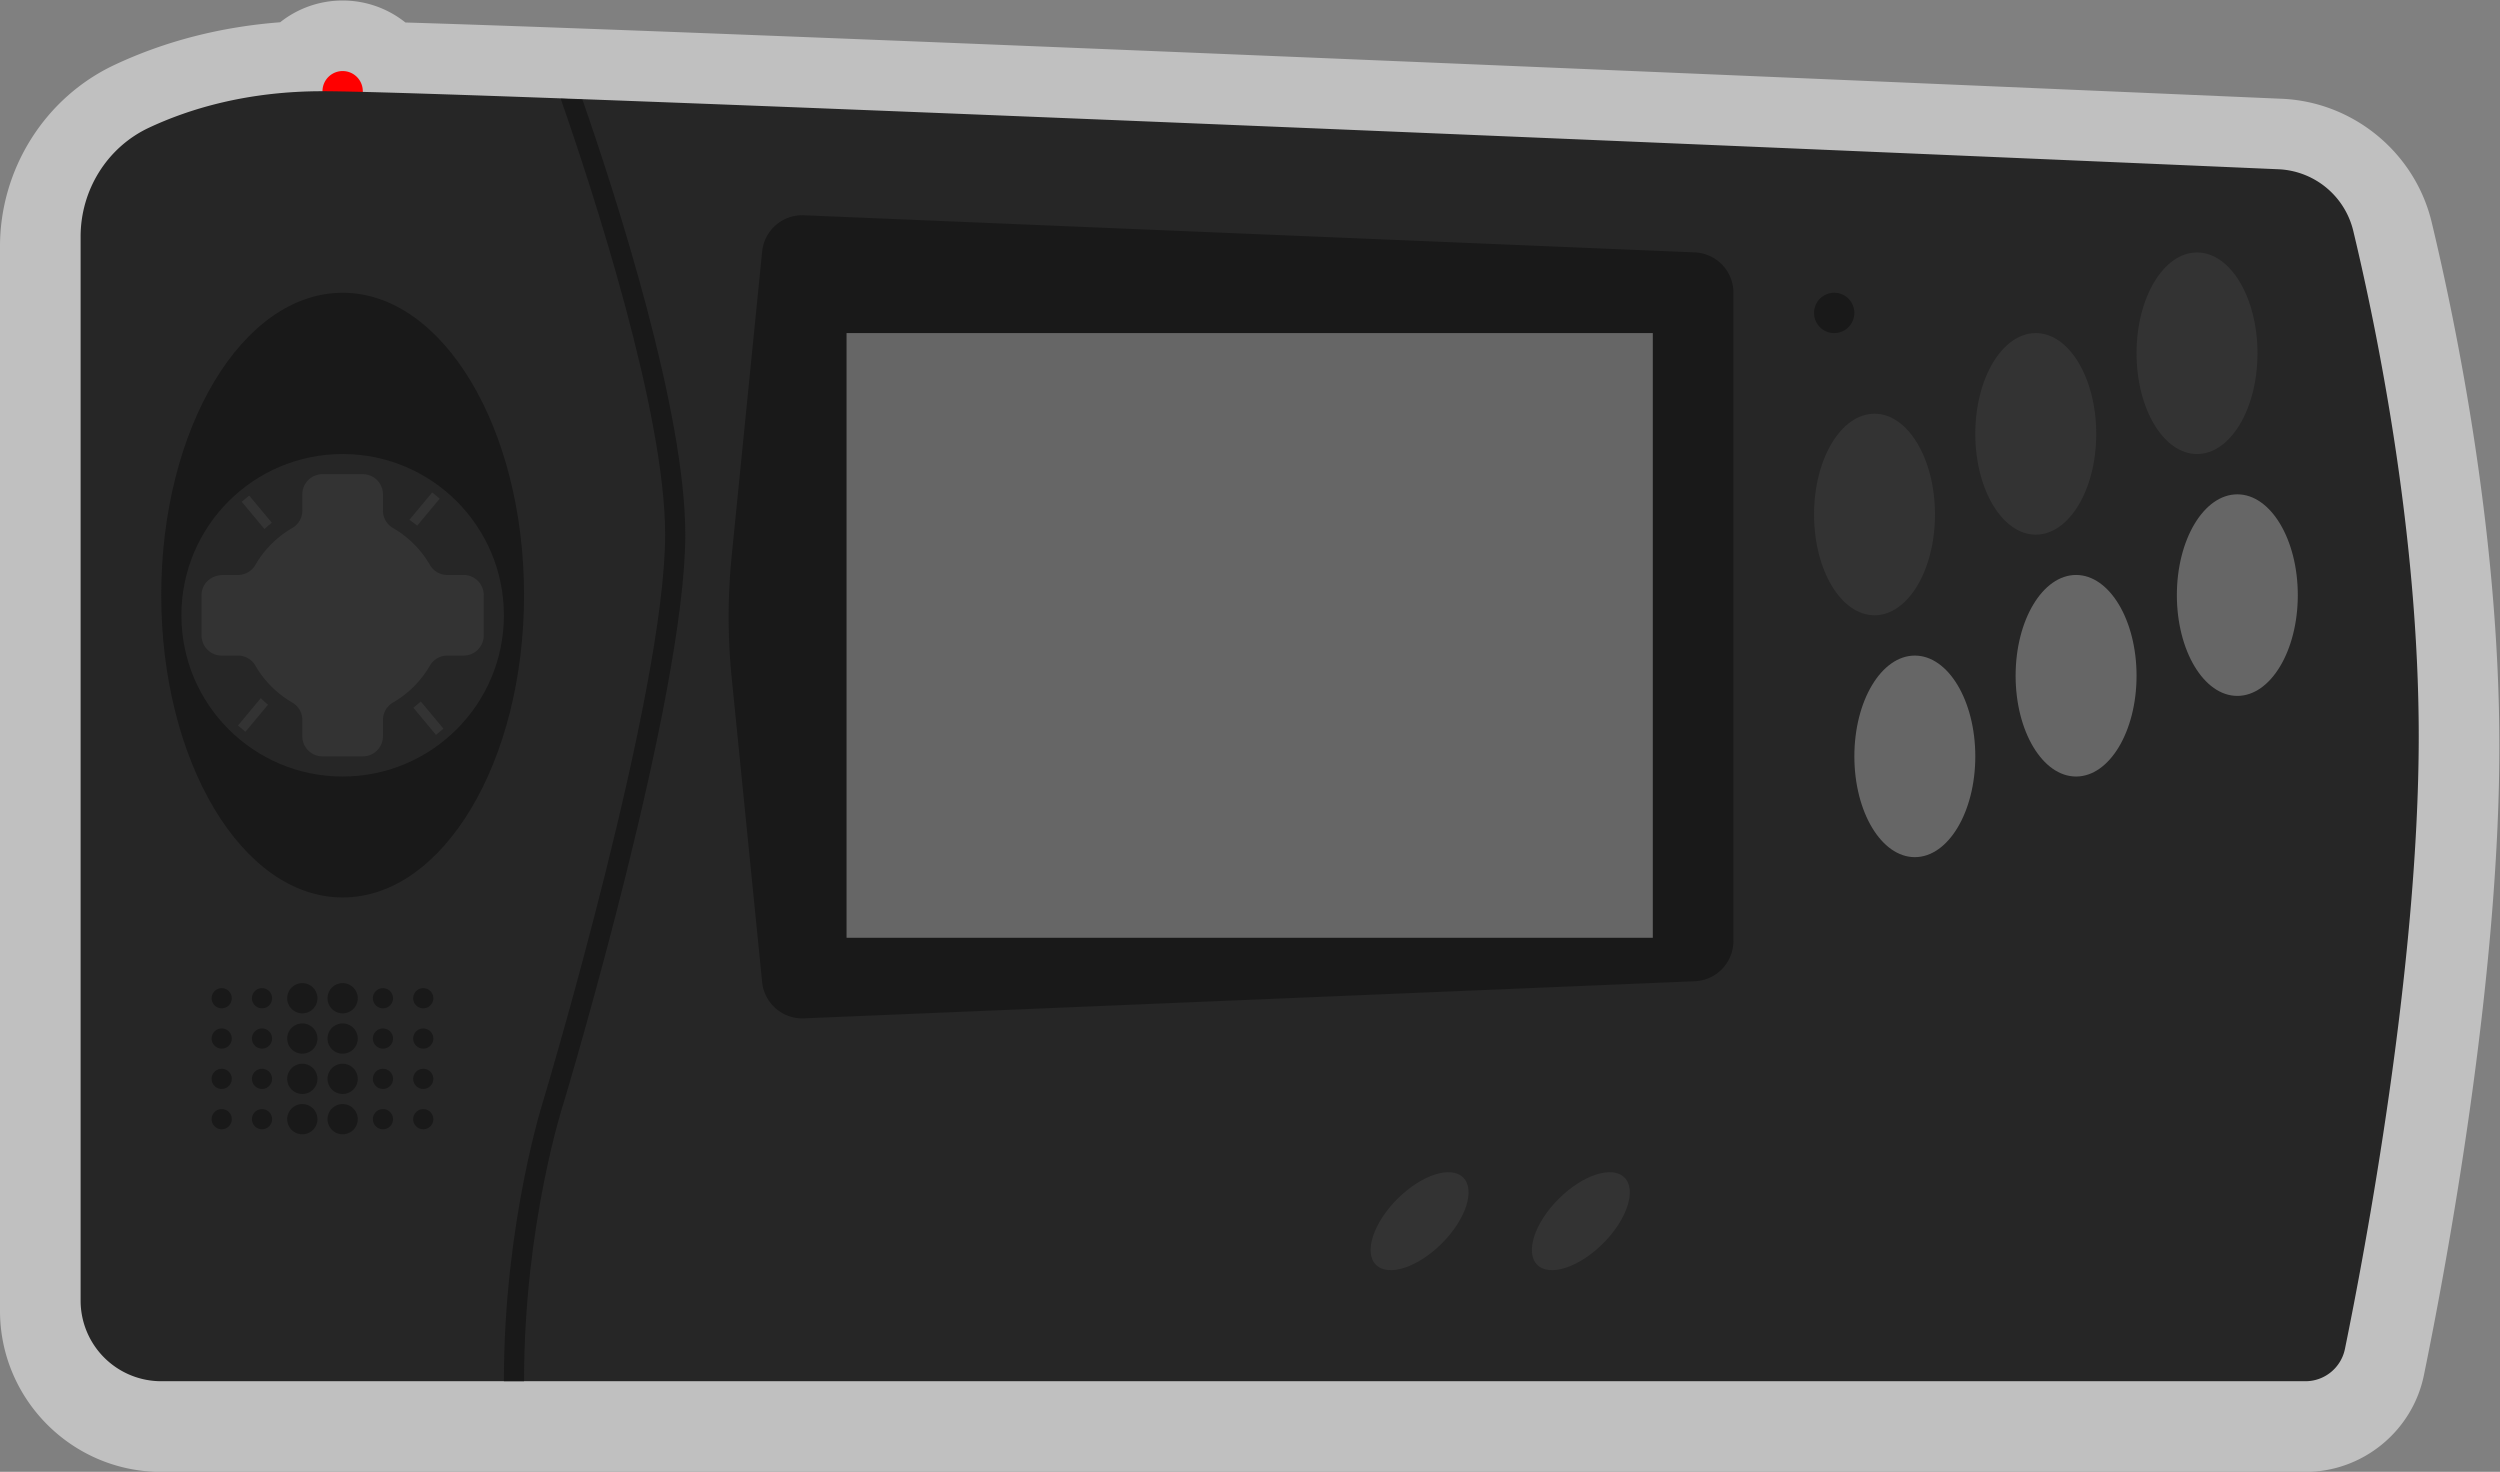 <svg xmlns="http://www.w3.org/2000/svg" xml:space="preserve" width="330.666" height="194.666"><rect width="100%" height="100%" fill="#808080" stroke="none"/><defs><clipPath id="a" clipPathUnits="userSpaceOnUse"><path d="M0 256h256V0H0Z"/></clipPath><clipPath id="b" clipPathUnits="userSpaceOnUse"><path d="M4 201h248V55H4Z"/></clipPath></defs><g clip-path="url(#a)" transform="matrix(1.333 0 0 -1.333 -5.334 268)"><g clip-path="url(#b)" style="opacity:.5"><path d="M0 0c-1.655 6.908-7.769 11.947-14.865 12.254-25.74 1.113-151.18 6.515-186.192 7.569a9.96 9.96 0 0 1-6.228 2.181 9.95 9.95 0 0 1-6.2-2.159c-5.882-.451-11.385-1.864-16.405-4.215-6.922-3.24-11.395-10.328-11.395-18.055v-105.571c0-8.822 7.178-16 16-16h212.756c5.674 0 10.618 4.036 11.757 9.595 2.251 10.988 7.487 39.065 7.487 62.405C6.715-31.129 2.508-10.462 0 0" style="fill:#fff;fill-opacity:1;fill-rule:nonzero;stroke:none" transform="translate(245.285 178.996)"/></g><path d="M0 0a2 2 0 0 0-2 2v4a2 2 0 0 0 4 0V2a2 2 0 0 0-2-2" style="fill:red;fill-opacity:1;fill-rule:nonzero;stroke:none" transform="translate(38 186)"/><path d="M0 0a7.99 7.99 0 0 1-7.432 6.126c-31.642 1.369-179.792 7.743-194.074 7.743-7.491 0-13.229-1.754-17.213-3.619-4.173-1.954-6.787-6.202-6.787-10.81v-105.571a8 8 0 0 1 8-8H-4.749c1.9 0 3.537 1.338 3.919 3.2 1.929 9.416 7.324 37.806 7.324 60.8C6.494-29.9 2.317-9.669 0 0" style="fill:#262626;fill-opacity:1;fill-rule:nonzero;stroke:none" transform="translate(237.506 178.13)"/><path d="m0 0 88.396 3.683a4 4 0 0 1 3.833 3.997v64.326a4 4 0 0 1-3.833 3.996L0 79.686a4 4 0 0 1-4.146-3.599l-3.028-30.274a60 60 0 0 1 0-11.941l3.028-30.274A4 4 0 0 1 0 0" style="fill:#191919;fill-opacity:1;fill-rule:nonzero;stroke:none" transform="translate(83.771 100.004)"/><path d="M168 108H88v60h80z" style="fill:#666;fill-opacity:1;fill-rule:nonzero;stroke:none"/><path d="M0 0c0-5.522-2.687-10-6-10s-6 4.478-6 10 2.687 10 6 10S0 5.523 0 0" style="fill:#666;fill-opacity:1;fill-rule:nonzero;stroke:none" transform="translate(200 126)"/><path d="M0 0c0-5.523-2.687-10-6-10s-6 4.477-6 10 2.687 10 6 10S0 5.523 0 0" style="fill:#666;fill-opacity:1;fill-rule:nonzero;stroke:none" transform="translate(216 134)"/><path d="M0 0c0-5.523-2.687-10-6-10s-6 4.477-6 10 2.687 10 6 10S0 5.523 0 0" style="fill:#666;fill-opacity:1;fill-rule:nonzero;stroke:none" transform="translate(232 142)"/><path d="M0 0c0-5.523-2.687-10-6-10s-6 4.477-6 10 2.687 10 6 10S0 5.523 0 0" style="fill:#333;fill-opacity:1;fill-rule:nonzero;stroke:none" transform="translate(196 150)"/><path d="M0 0c0-5.523-2.687-10-6-10s-6 4.477-6 10 2.687 10 6 10S0 5.523 0 0" style="fill:#333;fill-opacity:1;fill-rule:nonzero;stroke:none" transform="translate(212 158)"/><path d="M0 0c0-5.523-2.687-10-6-10s-6 4.477-6 10 2.687 10 6 10S0 5.523 0 0" style="fill:#333;fill-opacity:1;fill-rule:nonzero;stroke:none" transform="translate(228 166)"/><path d="M0 0a2 2 0 1 0-4.001.001A2 2 0 0 0 0 0" style="fill:#191919;fill-opacity:1;fill-rule:nonzero;stroke:none" transform="translate(188 170)"/><path d="M0 0c0-16.568-8.059-30-18-30S-36-16.568-36 0s8.059 30 18 30S0 16.568 0 0" style="fill:#191919;fill-opacity:1;fill-rule:nonzero;stroke:none" transform="translate(56 142)"/><path d="M0 0a1 1 0 1 0-2 0 1 1 0 0 0 2 0" style="fill:#191919;fill-opacity:1;fill-rule:nonzero;stroke:none" transform="translate(27 98)"/><path d="M0 0a1 1 0 1 0-2 0 1 1 0 0 0 2 0" style="fill:#191919;fill-opacity:1;fill-rule:nonzero;stroke:none" transform="translate(27 94)"/><path d="M0 0a1 1 0 1 0-2 0 1 1 0 0 0 2 0" style="fill:#191919;fill-opacity:1;fill-rule:nonzero;stroke:none" transform="translate(27 90)"/><path d="M0 0a1 1 0 1 0-2 0 1 1 0 0 0 2 0" style="fill:#191919;fill-opacity:1;fill-rule:nonzero;stroke:none" transform="translate(27 102)"/><path d="M0 0a1 1 0 1 0-2 0 1 1 0 0 0 2 0" style="fill:#191919;fill-opacity:1;fill-rule:nonzero;stroke:none" transform="translate(31 98)"/><path d="M0 0a1 1 0 1 0-2 0 1 1 0 0 0 2 0" style="fill:#191919;fill-opacity:1;fill-rule:nonzero;stroke:none" transform="translate(31 94)"/><path d="M0 0a1 1 0 1 0-2 0 1 1 0 0 0 2 0" style="fill:#191919;fill-opacity:1;fill-rule:nonzero;stroke:none" transform="translate(31 90)"/><path d="M0 0a1 1 0 1 0-2 0 1 1 0 0 0 2 0" style="fill:#191919;fill-opacity:1;fill-rule:nonzero;stroke:none" transform="translate(31 102)"/><path d="M0 0a1.5 1.5 0 1 0-3 0 1.5 1.5 0 0 0 3 0" style="fill:#191919;fill-opacity:1;fill-rule:nonzero;stroke:none" transform="translate(35.5 98)"/><path d="M0 0a1.5 1.5 0 1 0-3 0 1.5 1.5 0 0 0 3 0" style="fill:#191919;fill-opacity:1;fill-rule:nonzero;stroke:none" transform="translate(35.5 94)"/><path d="M0 0a1.5 1.5 0 1 0-3 0 1.5 1.5 0 0 0 3 0" style="fill:#191919;fill-opacity:1;fill-rule:nonzero;stroke:none" transform="translate(35.5 90)"/><path d="M0 0a1.5 1.5 0 1 0-3 0 1.5 1.5 0 0 0 3 0" style="fill:#191919;fill-opacity:1;fill-rule:nonzero;stroke:none" transform="translate(35.5 102)"/><path d="M0 0a1.5 1.5 0 1 0-3 0 1.5 1.5 0 0 0 3 0" style="fill:#191919;fill-opacity:1;fill-rule:nonzero;stroke:none" transform="translate(39.5 98)"/><path d="M0 0a1.5 1.5 0 1 0-3 0 1.5 1.5 0 0 0 3 0" style="fill:#191919;fill-opacity:1;fill-rule:nonzero;stroke:none" transform="translate(39.5 94)"/><path d="M0 0a1.5 1.5 0 1 0-3 0 1.5 1.5 0 0 0 3 0" style="fill:#191919;fill-opacity:1;fill-rule:nonzero;stroke:none" transform="translate(39.5 90)"/><path d="M0 0a1.5 1.5 0 1 0-3 0 1.5 1.5 0 0 0 3 0" style="fill:#191919;fill-opacity:1;fill-rule:nonzero;stroke:none" transform="translate(39.5 102)"/><path d="M0 0a1 1 0 1 0-2 0 1 1 0 0 0 2 0" style="fill:#191919;fill-opacity:1;fill-rule:nonzero;stroke:none" transform="translate(43 98)"/><path d="M0 0a1 1 0 1 0-2 0 1 1 0 0 0 2 0" style="fill:#191919;fill-opacity:1;fill-rule:nonzero;stroke:none" transform="translate(43 94)"/><path d="M0 0a1 1 0 1 0-2 0 1 1 0 0 0 2 0" style="fill:#191919;fill-opacity:1;fill-rule:nonzero;stroke:none" transform="translate(43 90)"/><path d="M0 0a1 1 0 1 0-2 0 1 1 0 0 0 2 0" style="fill:#191919;fill-opacity:1;fill-rule:nonzero;stroke:none" transform="translate(43 102)"/><path d="M0 0a1 1 0 1 0-2 0 1 1 0 0 0 2 0" style="fill:#191919;fill-opacity:1;fill-rule:nonzero;stroke:none" transform="translate(47 98)"/><path d="M0 0a1 1 0 1 0-2 0 1 1 0 0 0 2 0" style="fill:#191919;fill-opacity:1;fill-rule:nonzero;stroke:none" transform="translate(47 94)"/><path d="M0 0a1 1 0 1 0-2 0 1 1 0 0 0 2 0" style="fill:#191919;fill-opacity:1;fill-rule:nonzero;stroke:none" transform="translate(47 90)"/><path d="M0 0a1 1 0 1 0-2 0 1 1 0 0 0 2 0" style="fill:#191919;fill-opacity:1;fill-rule:nonzero;stroke:none" transform="translate(47 102)"/><path d="M0 0c0 12.283-6.817 33.418-10.208 43.173l-2.155.08C-9.121 33.954-2 12.142-2 0c0-15.67-11.838-55.314-11.949-55.684C-13.989-55.806-18-68.022-18-84h2c0 15.636 3.909 27.565 3.958 27.713C-11.55-54.648 0-15.963 0 0" style="fill:#191919;fill-opacity:1;fill-rule:nonzero;stroke:none" transform="translate(72 148)"/><path d="M0 0c1.219-1.219.269-4.145-2.122-6.535s-5.316-3.341-6.535-2.122-.27 4.145 2.121 6.536S-1.22 1.219 0 0" style="fill:#333;fill-opacity:1;fill-rule:nonzero;stroke:none" transform="translate(149.189 84.207)"/><path d="M0 0c1.219-1.219.269-4.145-2.122-6.535s-5.316-3.341-6.535-2.122-.27 4.145 2.121 6.536S-1.22 1.219 0 0" style="fill:#333;fill-opacity:1;fill-rule:nonzero;stroke:none" transform="translate(165.189 84.207)"/><path d="M0 0c0-8.836-7.164-16-16-16S-32-8.836-32 0s7.164 16 16 16S0 8.836 0 0" style="fill:#262626;fill-opacity:1;fill-rule:nonzero;stroke:none" transform="translate(54 140)"/><path d="M0 0h-1.62c-.713 0-1.367.384-1.724 1.001a10.04 10.04 0 0 1-3.655 3.655A1.99 1.99 0 0 0-8 6.38V8a2 2 0 0 1-2 2h-4a2 2 0 0 1-2-2V6.38c0-.713-.384-1.367-1.001-1.724a10.04 10.04 0 0 1-3.655-3.655A1.99 1.99 0 0 0-22.377 0h-1.434C-25.105 0-26-.896-26-2v-4a2 2 0 0 1 2-2h1.62c.713 0 1.367-.384 1.724-1.001a10.04 10.04 0 0 1 3.655-3.655A1.99 1.99 0 0 0-16-14.38V-16a2 2 0 0 1 2-2h4a2 2 0 0 1 2 2v1.62c0 .713.384 1.367 1.001 1.724a10.04 10.04 0 0 1 3.655 3.655A1.99 1.99 0 0 0-1.62-8H0a2 2 0 0 1 2 2v4a2 2 0 0 1-2 2" style="fill:#333;fill-opacity:1;fill-rule:nonzero;stroke:none" transform="translate(50 144)"/><path d="m0 0-2.248 2.697-.741-.617L-.74-.618Q-.383-.294 0 0" style="fill:#333;fill-opacity:1;fill-rule:nonzero;stroke:none" transform="translate(30.975 149.181)"/><path d="m0 0 2.235 2.682-.74.617L-.77.583C-.506.397-.247.206 0 0" style="fill:#333;fill-opacity:1;fill-rule:nonzero;stroke:none" transform="translate(45.395 148.888)"/><path d="m0 0 2.248-2.697.74.617L.74.618A12 12 0 0 0 0 0" style="fill:#333;fill-opacity:1;fill-rule:nonzero;stroke:none" transform="translate(45.012 130.83)"/><path d="m0 0-2.262-2.714.741-.617L.714-.649Q.344-.339 0 0" style="fill:#333;fill-opacity:1;fill-rule:nonzero;stroke:none" transform="translate(29.877 131.773)"/></g></svg>